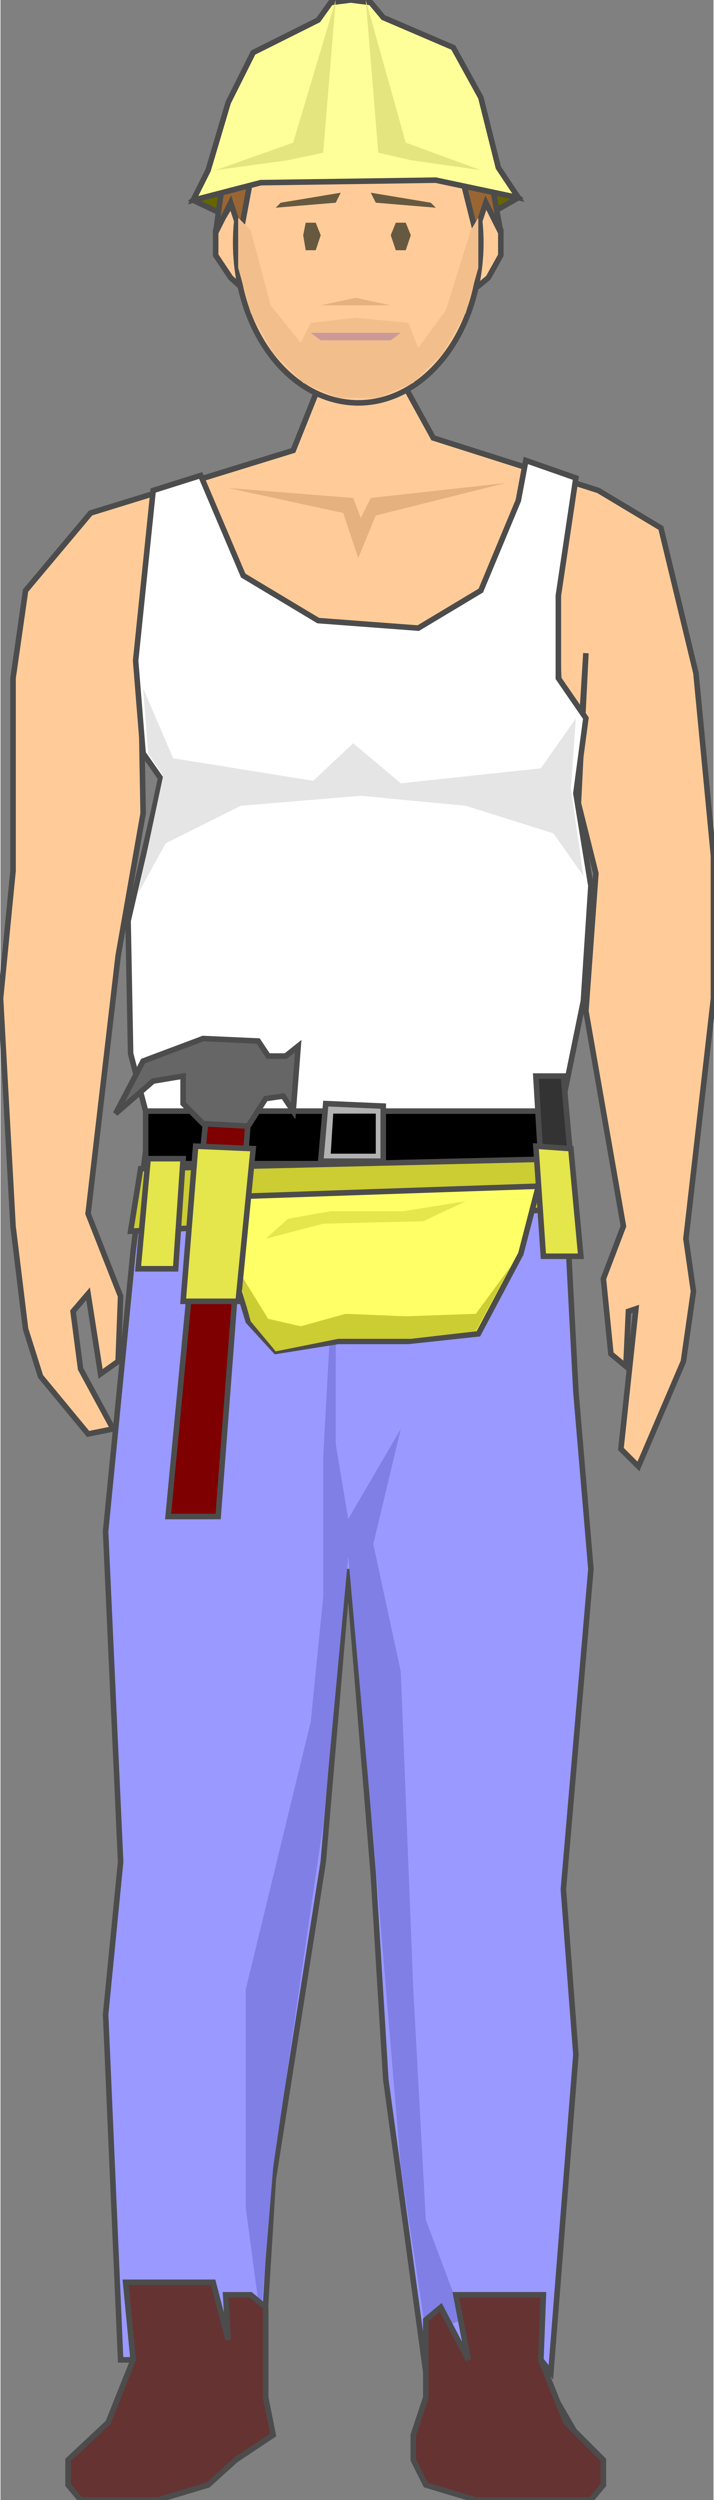 <!DOCTYPE svg PUBLIC "-//W3C//DTD SVG 1.1//EN" "http://www.w3.org/Graphics/SVG/1.1/DTD/svg11.dtd"><svg version="1.1" xmlns="http://www.w3.org/2000/svg" xmlns:xlink="http://www.w3.org/1999/xlink" width="32px" height="112px" viewBox="0 0 32.098 112.5" enable-background="new 0 0 32.098 112.5" xml:space="preserve">
<rect x="0" y="0" width="32.098" height="112.5" fill="#808080" stroke="none"/>
<g id="Group_Chest_Neck">
	<polyline fill="#FFCC99" stroke="#4C4C4C" stroke-width="0.25" points="24.676,21.359 19.483,19.707 18.244,17.455 14.303,17.455    13.177,20.27 7.543,22.009 16.572,39.633  " />
	<path fill="#E5B27F" d="M10.249,21.959l5.631,0.45l0.338,0.901l0.45-0.901l6.081-0.675l-5.855,1.464l-0.789,1.915l-0.676-2.027   L10.249,21.959z" />
</g>
<g id="Group_LeftArm">
	<polyline fill="#FFCC99" stroke="#4C4C4C" stroke-width="0.25" points="25.789,38.626 26.354,29.392 26.016,36.148 26.803,39.302    26.354,45.496 28.042,55.18 27.141,57.545 27.479,60.924 28.154,61.486 28.268,59.01 28.605,58.896 27.93,65.203 28.718,65.99    30.744,61.262 31.195,58.107 30.857,55.743 32.096,44.933 32.096,38.514 31.308,30.293 29.731,23.761 26.916,22.072 24.676,21.359     " />
</g>
<g id="Group_LeftLeg">
	<path fill="#FFCC99" stroke="#4C4C4C" stroke-width="0.25" d="M17.119,64.302V74.1l1.125,10.923l-0.563,8.559l2.365,11.937   l-1.127,4.617l0.563,1.127l2.815,1.238h3.49l1.127-1.238l-2.928-5.068l1.126-14.414v-4.504l0.675-21.172l-0.675-9.797" />
</g>
<g id="Group_RightLeg">
	<path fill="#FFCC99" stroke="#4C4C4C" stroke-width="0.25" d="M7.997,51.802l-0.563,6.87L6.308,68.919l0.563,15.428l-0.563,4.617   l0.563,17.229l-1.126,2.816l-1.802,1.688l0.563,1.126h4.617l2.928-2.252l-0.563-3.379l-0.675-2.928l2.928-19.482l1.689-19.481" />
</g>
<g id="Group_RightArm">
	<path fill="#FFCC99" stroke="#4C4C4C" stroke-width="0.25" d="M7.543,22.009l-3.487,1.077l-2.928,3.491l-0.563,3.941v8.671   l-0.563,5.744L0.564,55.18l0.563,4.617l0.676,2.141l2.14,2.59l1.126-0.226L3.605,61.6l-0.338-2.59l0.676-0.789l0.563,3.604   l0.789-0.563l0.112-2.928l-1.464-3.717l1.352-11.599l1.126-6.419l-0.113-6.532" />
</g>
<g id="Group_LowerBody">
	<path fill="#9999FF" stroke="#4C4C4C" stroke-width="0.25" d="M11.713,107.32l-1.802-1.127H5.407l-0.675-15.54l0.675-6.87   L4.731,68.919L5.97,56.306l0.563-4.504l6.306-0.563l6.87,0.563h5.631l0.563,10.812l0.676,7.994L25.34,85.022l0.563,7.433   l-1.126,14.302l-0.45-0.563h-4.617l-0.563,0.563l-1.802-13.176l-0.563-9.234l-1.126-13.739l-1.126,13.176l-2.252,14.303   L11.713,107.32z" />
	<path fill="#7F7FE5" d="M15.655,70.045l-1.126,12.05l-2.252,15.428l-0.563,6.87l-0.676-5.068v-9.797l2.928-12.05l0.563-5.631   v-4.054v-2.252l0.563-10.361v9.797l0.563,3.378l2.365-4.054l-1.238,5.181l1.238,5.742l0.563,14.303l0.563,10.359l1.689,4.506   l-1.689,0.563l-1.126-7.433l-1.238-14.864L15.655,70.045z" />
</g>
<g id="Group_Vest">
	<path fill="#FFFFFF" stroke="#4C4C4C" stroke-width="0.25" d="M6.533,50l-0.676-2.59l-0.113-5.968l1.126-4.842l0.337-1.577   L6.42,33.896L6.083,29.73l0.789-7.658l2.14-0.676l1.914,4.504l3.378,2.027l4.504,0.338l2.815-1.689l1.689-4.054l0.338-1.802   l2.252,0.789l-0.788,5.292v3.716l1.239,1.802l-0.451,3.378l0.676,4.167l-0.338,5.18L25.227,50l-2.928,1.464l-6.419,0.338   l-4.729-0.563L6.533,50z" />
	<path fill="#E5E5E5" d="M7.772,34.122l6.306,1.014l1.802-1.689l2.14,1.802l6.307-0.675l1.576-2.252l-0.225,3.153l0.563,3.941   L24.889,37.5l-3.941-1.239l-4.729-0.45l-5.405,0.45l-3.378,1.689l-1.239,2.252l1.126-5.293l-0.676-1.013L6.42,30.968L7.772,34.122z   " />
</g>
<g id="Group_Belt">
	<path stroke="#4C4C4C" stroke-width="0.25" d="M6.533,52.365V50h18.919v2.365H6.533z" />
	<path fill="#B2B2B2" stroke="#4C4C4C" stroke-width="0.25" d="M14.641,49.662l2.59,0.113v2.478h-2.815L14.641,49.662z" />
	<path d="M14.979,50.113h1.915v1.802h-2.027L14.979,50.113z" />
</g>
<g id="Group_Pouch">
	<path fill="#CCCC33" stroke="#4C4C4C" stroke-width="0.25" d="M6.308,52.59l19.257-0.451l0.113,2.252l-19.82,1.013L6.308,52.59z" />
	<path fill="#E5E54C" stroke="#4C4C4C" stroke-width="0.25" d="M6.195,57.095l0.45-4.955h1.577l-0.338,4.955H6.195z" />
	<path fill="#FFFF66" stroke="#4C4C4C" stroke-width="0.25" d="M11.038,53.829l13.175-0.45l-0.788,3.041l-1.914,3.604l-3.153,0.338   h-3.153l-2.815,0.45l-1.238-1.352l-1.577-5.18L11.038,53.829z" />
	<path fill="#CCCC33" d="M10.587,56.982l1.464,2.364l1.464,0.338l2.027-0.563l2.702,0.113l3.154-0.113l1.576-2.139l-1.576,2.928   l-2.928,0.338h-3.267l-2.815,0.563l-1.126-1.352L10.587,56.982z" />
	<path fill="#333333" stroke="#4C4C4C" stroke-width="0.25" d="M25.678,52.252l-0.338-3.829h-1.239l0.226,3.829H25.678z" />
	<path fill="#E5E54C" stroke="#4C4C4C" stroke-width="0.25" d="M26.127,56.532l-0.449-4.843l-1.577-0.112l0.338,4.955H26.127z" />
	<path fill="#E5E54C" d="M19.033,54.955l-4.505,0.112l-2.59,0.676l1.014-0.901l1.914-0.338h3.267l2.814-0.45L19.033,54.955z" />
</g>
<g id="Group_Hammer">
	<path fill="#7F0000" stroke="#4C4C4C" stroke-width="0.25" d="M9.236,50.451L7.546,68.243h2.252l1.352-17.792H9.236z" />
	<path fill="#E5E54C" stroke="#4C4C4C" stroke-width="0.25" d="M8.222,58.559l0.563-6.982l2.59,0.112l-0.676,6.87H8.222z" />
	<path fill="#666666" stroke="#4C4C4C" stroke-width="0.25" d="M11.15,50.676l0.788-1.239l0.788-0.113L13.177,50l0.225-2.928   l-0.563,0.45h-0.788l-0.451-0.676l-2.478-0.112L6.42,47.748l-1.239,2.365l1.689-1.464l1.351-0.225v1.239l0.901,0.901L11.15,50.676z   " />
</g>
<g id="Group_Boots">
	<path fill="#663333" stroke="#4C4C4C" stroke-width="0.25" d="M27.141,111.824v-1.126l-1.688-1.688l-1.126-2.816l0.112-2.928   h-3.941l0.563,2.928l-1.239-2.365l-0.676,0.564v3.49l-0.563,1.689v1.126l0.563,1.126l2.253,0.676h5.18L27.141,111.824z" />
	<path fill="#663333" stroke="#4C4C4C" stroke-width="0.25" d="M3.042,111.824v-1.126l1.802-1.688l1.126-2.816l-0.338-3.49h3.941   l0.675,2.59l-0.112-2.027h1.126l0.676,0.563v2.929v1.126l0.338,1.689l-1.689,1.126l-1.239,1.126L7.096,112.5H3.605L3.042,111.824z" />
</g>
<g id="Group_CapRear">
	<path fill="#666600" stroke="#4C4C4C" stroke-width="0.25" d="M8.673,9.009l7.094-5.744l7.545,5.631l-3.941,2.252l-5.969,0.113   L8.673,9.009z" />
</g>
<g id="Group_Face">
	<path fill="#FFCC99" stroke="#4C4C4C" stroke-width="0.25" d="M20.723,13.514h-9.235L10.362,12.5l-0.676-1.014V10.36l0.676-1.126   h11.599l0.563,1.126v1.126L21.961,12.5L20.723,13.514z" />
	<ellipse fill="#FFCC99" stroke="#4C4C4C" stroke-width="0.25" cx="16.105" cy="10.923" rx="5.518" ry="7.207" />
	<path fill="#E5B27F" d="M15.993,13.401l1.576,0.338h-3.152L15.993,13.401z" />
	<path fill="#665940" d="M19.371,9.122l-2.703-0.45l0.226,0.45l2.702,0.225L19.371,9.122z" />
	<path fill="#665940" d="M12.614,9.122l2.703-0.45l-0.225,0.45l-2.703,0.225L12.614,9.122z" />
	<path fill="#665940" d="M13.74,11.261h0.451l0.225-0.676l-0.225-0.563H13.74l-0.113,0.563L13.74,11.261z" />
	<path fill="#665940" d="M17.795,11.261h0.449l0.227-0.676l-0.227-0.563h-0.449l-0.227,0.563L17.795,11.261z" />
</g>
<g id="Group_Hair">
	<path fill="#996633" stroke="#4C4C4C" stroke-width="0.25" d="M10.813,10.473l-0.451-1.352l-0.676,1.352l0.676-4.955l1.577-1.802   l1.802-0.901l2.252-0.225l2.251,0.225l1.803,0.901l1.576,1.802l0.9,4.955l-0.676-1.352l-0.449,1.352L20.497,6.87l-0.901-1.352   l-0.225-0.451L18.92,5.968l-5.18,0.676h-2.027L11.488,6.87L10.813,10.473z" />
	<path fill="#663300" d="M18.92,5.968l0.451-2.252h0.225v1.802l-0.225-0.451L18.92,5.968z" />
</g>
<g id="Group_Beard">
	<path fill="#F2BF8C" d="M12.276,15.878l-1.014-1.802L10.7,12.049V9.797l0.563,0.563l0.901,3.378l1.352,1.689l0.45-0.901   l2.027-0.225l2.365,0.225l0.45,1.126l1.239-1.689l1.126-3.604l0.338-0.563v2.252l-0.563,2.027l-1.014,1.802l-1.352,1.352   l-1.576,0.675h-1.802l-1.577-0.675L12.276,15.878z" />
</g>
<g id="Group_Cap">
	<path fill="#CC9999" d="M14.416,15.315l-0.451-0.338h4.054l-0.451,0.338H14.416z" />
	<path fill="#FFFF99" stroke="#4C4C4C" stroke-width="0.25" d="M8.673,9.009l3.041-0.789l7.882-0.113l3.717,0.789l-0.9-1.352   l-0.789-3.153L20.385,2.14l-3.153-1.352l-0.563-0.675L15.767,0l-0.901,0.113l-0.563,0.788l-2.928,1.464l-1.126,2.252L9.348,7.658   L8.673,9.009z" />
	<path fill="#E5E57F" d="M12.952,7.207l1.576-0.337L15.092,0l-1.915,6.419L9.686,7.658L12.952,7.207z" />
	<path fill="#E5E57F" d="M18.471,7.207L17.006,6.87L16.443,0l1.801,6.419l3.379,1.239L18.471,7.207z" />
</g>
</svg>